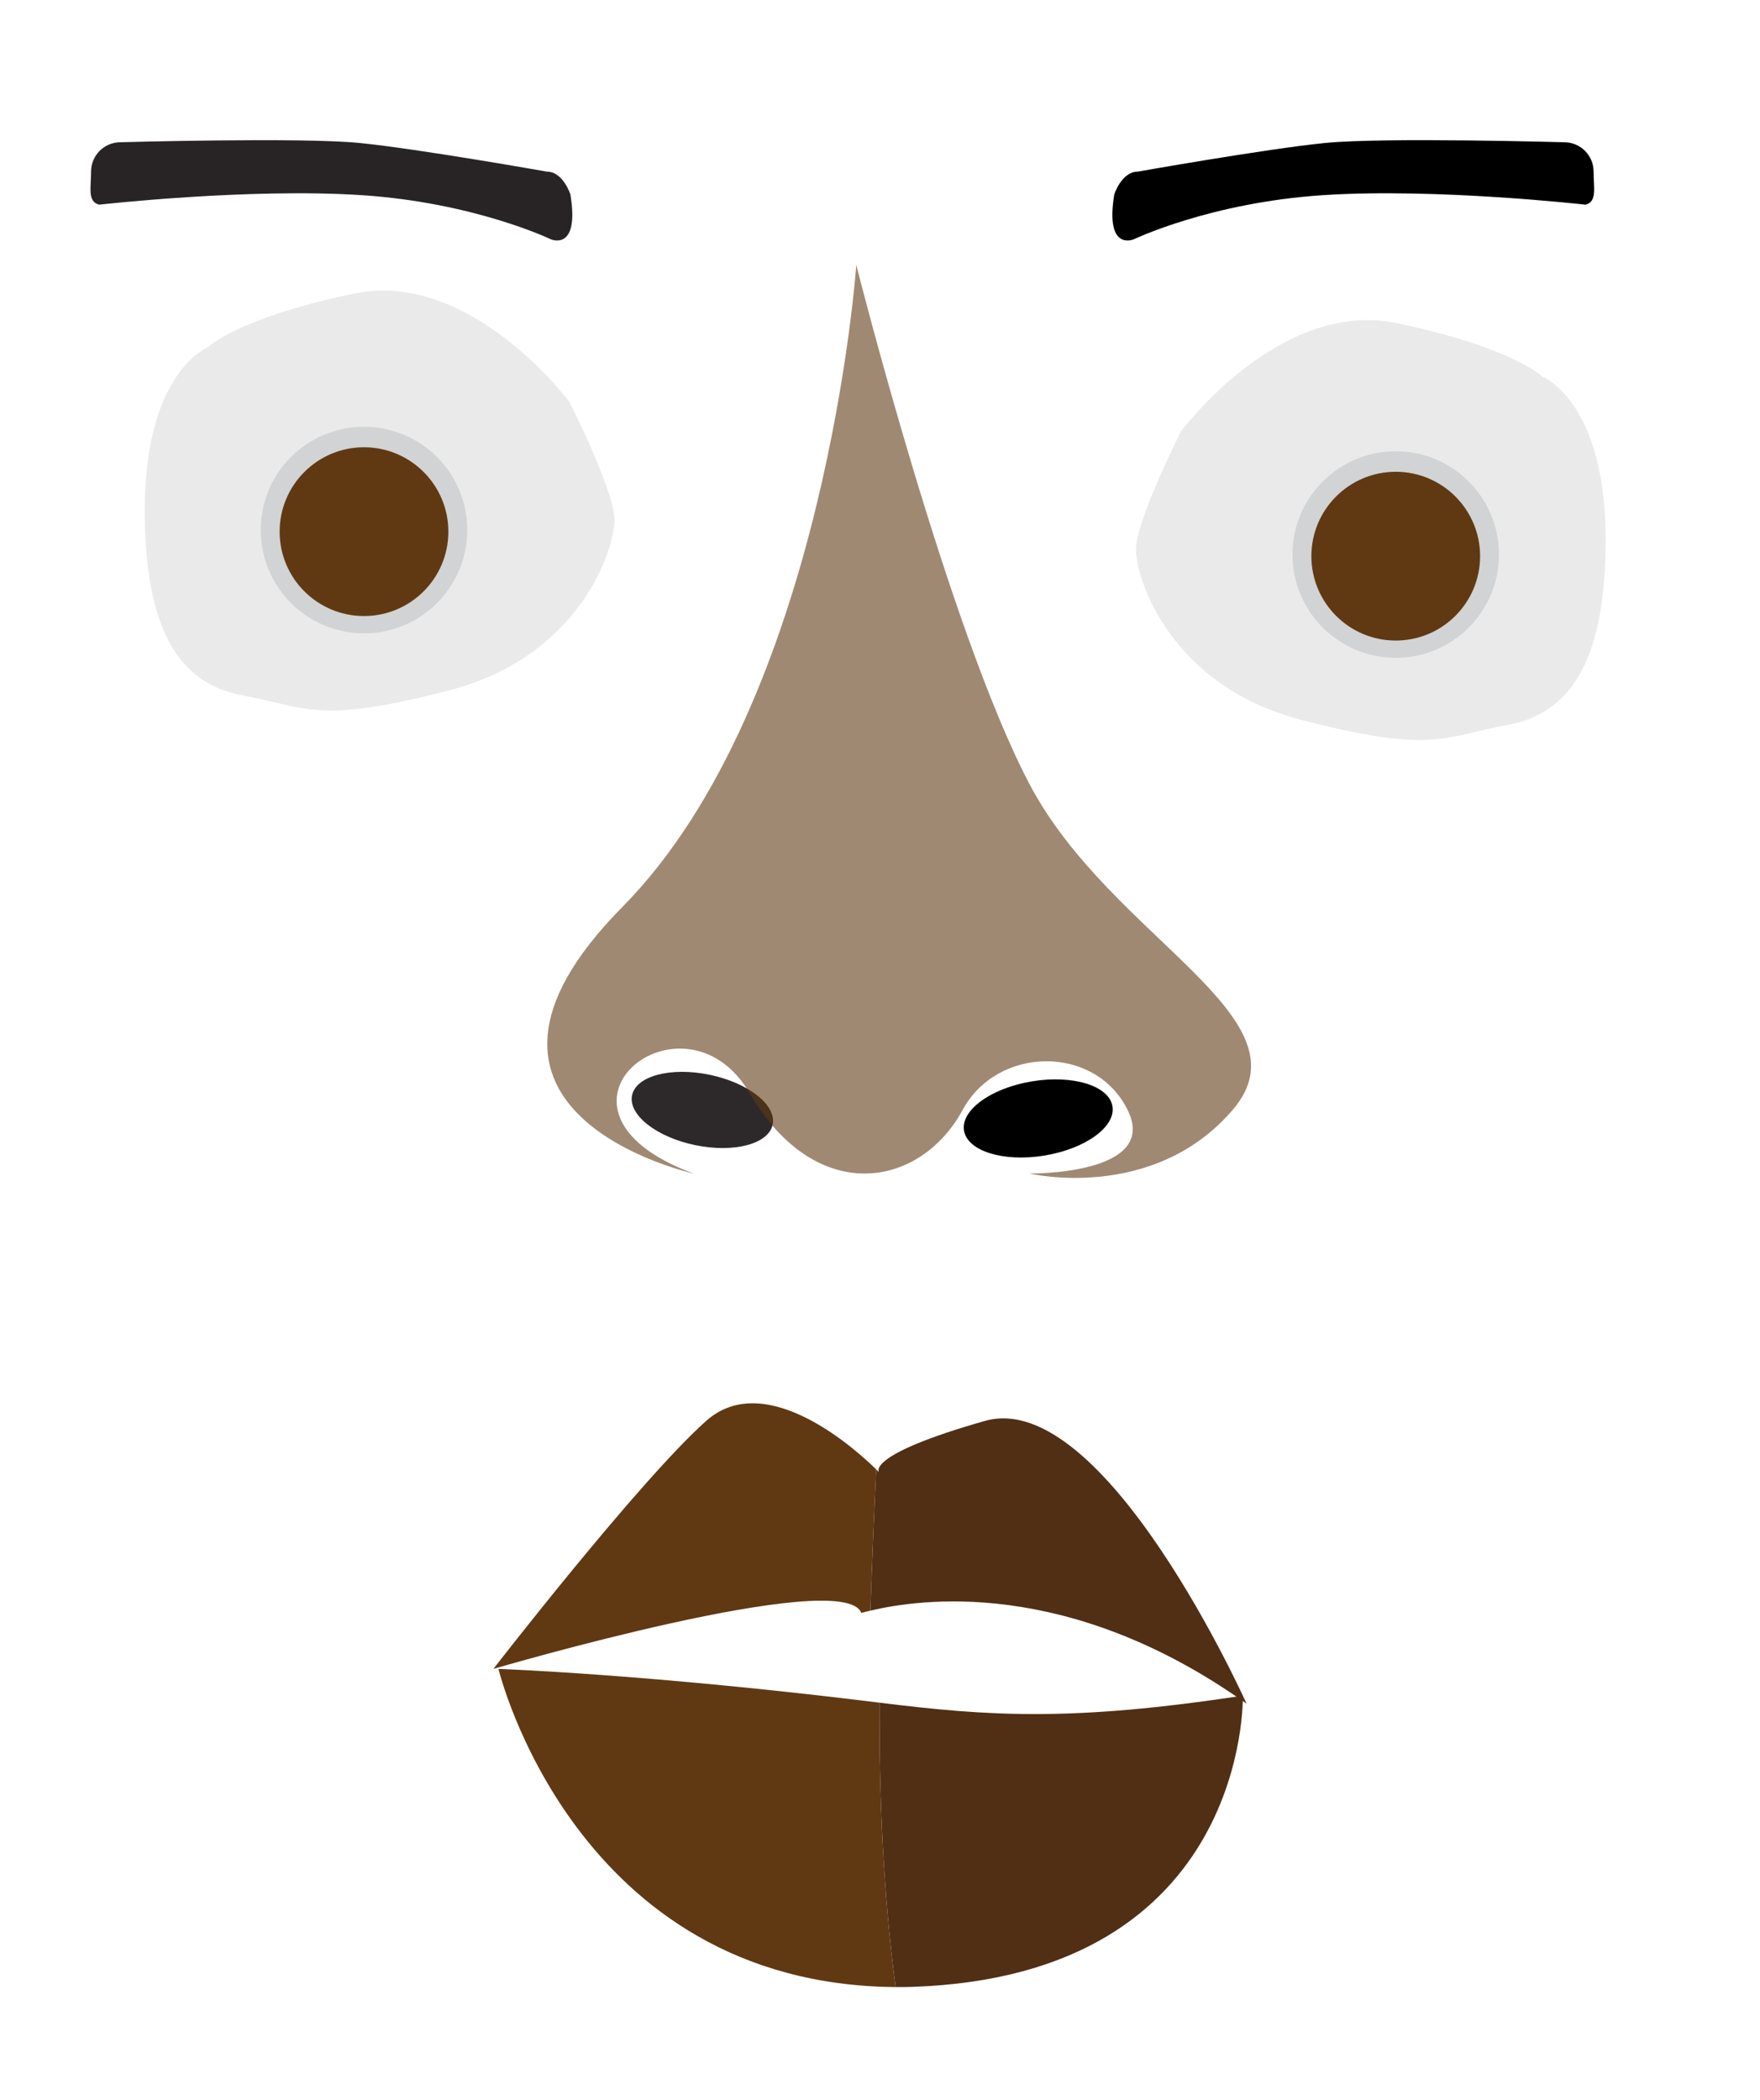 <?xml version="1.0" encoding="utf-8"?>
<!-- Generator: Adobe Illustrator 18.1.1, SVG Export Plug-In . SVG Version: 6.00 Build 0)  -->
<svg version="1.1" xmlns="http://www.w3.org/2000/svg" xmlns:xlink="http://www.w3.org/1999/xlink" x="0px" y="0px"
	 viewBox="0 0 306 365" enable-background="new 0 0 306 365" xml:space="preserve">

<g id="Layer_1">
	<g>
		<path fill="#EAEAEA" d="M205.328,74.985c0,0,17.137-23.061,37.447-18.829s25.388,9.309,25.388,9.309
			s11.001,4.231,11.001,28.35c0,19.942-5.501,30.043-16.925,32.158
			c-11.425,2.116-13.117,5.078-35.966-0.846C203.424,119.203,197.5,100.585,197.5,95.507
			S205.328,74.985,205.328,74.985z"/>
		<path fill="#EAEAEA" d="M99.005,69.859c0,0-17.137-23.061-37.447-18.829s-25.388,9.309-25.388,9.309
			s-11.001,4.231-11.001,28.35c0,19.942,5.501,30.043,16.925,32.158s13.117,5.078,35.966-0.846
			s28.773-24.542,28.773-29.619S99.005,69.859,99.005,69.859z"/>
		<path d="M277.068,29.829c0-2.819-2.285-5.104-5.104-5.104c0,0-31.394-0.893-41.605,0.128
			c-10.209,1.021-32.543,4.978-32.543,4.978c-2.818,0-4.084,3.956-4.084,3.956c-1.658,10.082,3.445,7.785,3.445,7.785
			s13.274-6.38,32.927-7.657c19.653-1.276,45.561,1.659,45.561,1.659
			C277.719,35.062,277.068,32.648,277.068,29.829L277.068,29.829z"/>
		<path fill="#282425" d="M15.832,29.829c0-2.819,2.285-5.104,5.104-5.104c0,0,31.395-0.893,41.606,0.128
			c10.209,1.021,32.543,4.978,32.543,4.978c2.818,0,4.084,3.956,4.084,3.956c1.658,10.082-3.445,7.785-3.445,7.785
			s-13.274-6.38-32.927-7.657c-19.653-1.276-45.56,1.659-45.56,1.659C15.182,35.062,15.832,32.648,15.832,29.829
			L15.832,29.829z"/>
		<circle fill="#D1D3D4" cx="242.667" cy="96.386" r="17.949"/>
		<circle fill="#603913" cx="242.667" cy="96.666" r="14.667"/>

			<ellipse transform="matrix(0.979 0.204 -0.204 0.979 41.984 -20.864)" fill="#2D292A" cx="122.054" cy="192.934" rx="12.486" ry="6.243"/>

			<ellipse transform="matrix(0.987 -0.161 0.161 0.987 -28.901 31.522)" cx="180.452" cy="194.455" rx="13.078" ry="6.539"/>
		
		<path fill="#512F15" d="M158.667,345.331c58.666-2,57.417-50.615,57.417-50.615
			c-29.794,4.534-44.071,3.592-63.177,1.221c-0.045,16.477,0.639,32.952,2.807,49.429
			C156.684,345.374,157.666,345.365,158.667,345.331z"/>
		<path fill="#603913" d="M152.907,295.938c-39.889-4.95-66.241-5.869-66.241-5.869
			s13.179,54.867,69.047,55.298C153.546,328.89,152.862,312.414,152.907,295.938z"/>
		<path fill="#512F15" d="M171.211,246.974c-20.85,5.934-18.396,8.899-18.396,8.899s-0.171-0.179-0.485-0.488
			c-0.367,8.185-0.729,16.369-0.999,24.555c8.246-1.941,34.224-5.988,65.399,16.173
			C216.729,296.112,192.059,241.041,171.211,246.974z"/>
		<path fill="#603913" d="M122.767,246.974c-11.651,10.383-36.986,43.095-36.986,43.095
			s60.901-17.883,63.967-9.725c0,0,0.557-0.163,1.582-0.404c0.27-8.186,0.632-16.37,0.999-24.555
			C149.356,252.454,133.305,237.584,122.767,246.974z"/>
		<path opacity="0.59" fill="#603913" d="M178.99,136.281c14.146,26.881,49.194,40.446,35.342,56.611
			c-13.853,16.165-35.342,11.077-35.342,11.077s22.703,0.294,17.048-11.077
			c-5.655-11.372-22.623-11.121-28.656,0c-7.45,13.733-25.589,16.765-37.038-2.875
			c-11.449-19.64-39.806,2.875-9.752,13.952c0,0-47.774-10.517-12.398-46.315
			s40.686-111.597,40.686-111.597S164.844,109.4,178.99,136.281z"/>
		<circle fill="#D1D3D4" cx="63.286" cy="92.126" r="17.949"/>
		<circle fill="#603913" cx="63.286" cy="92.406" r="14.667"/>
	</g>
</g>

</svg>
